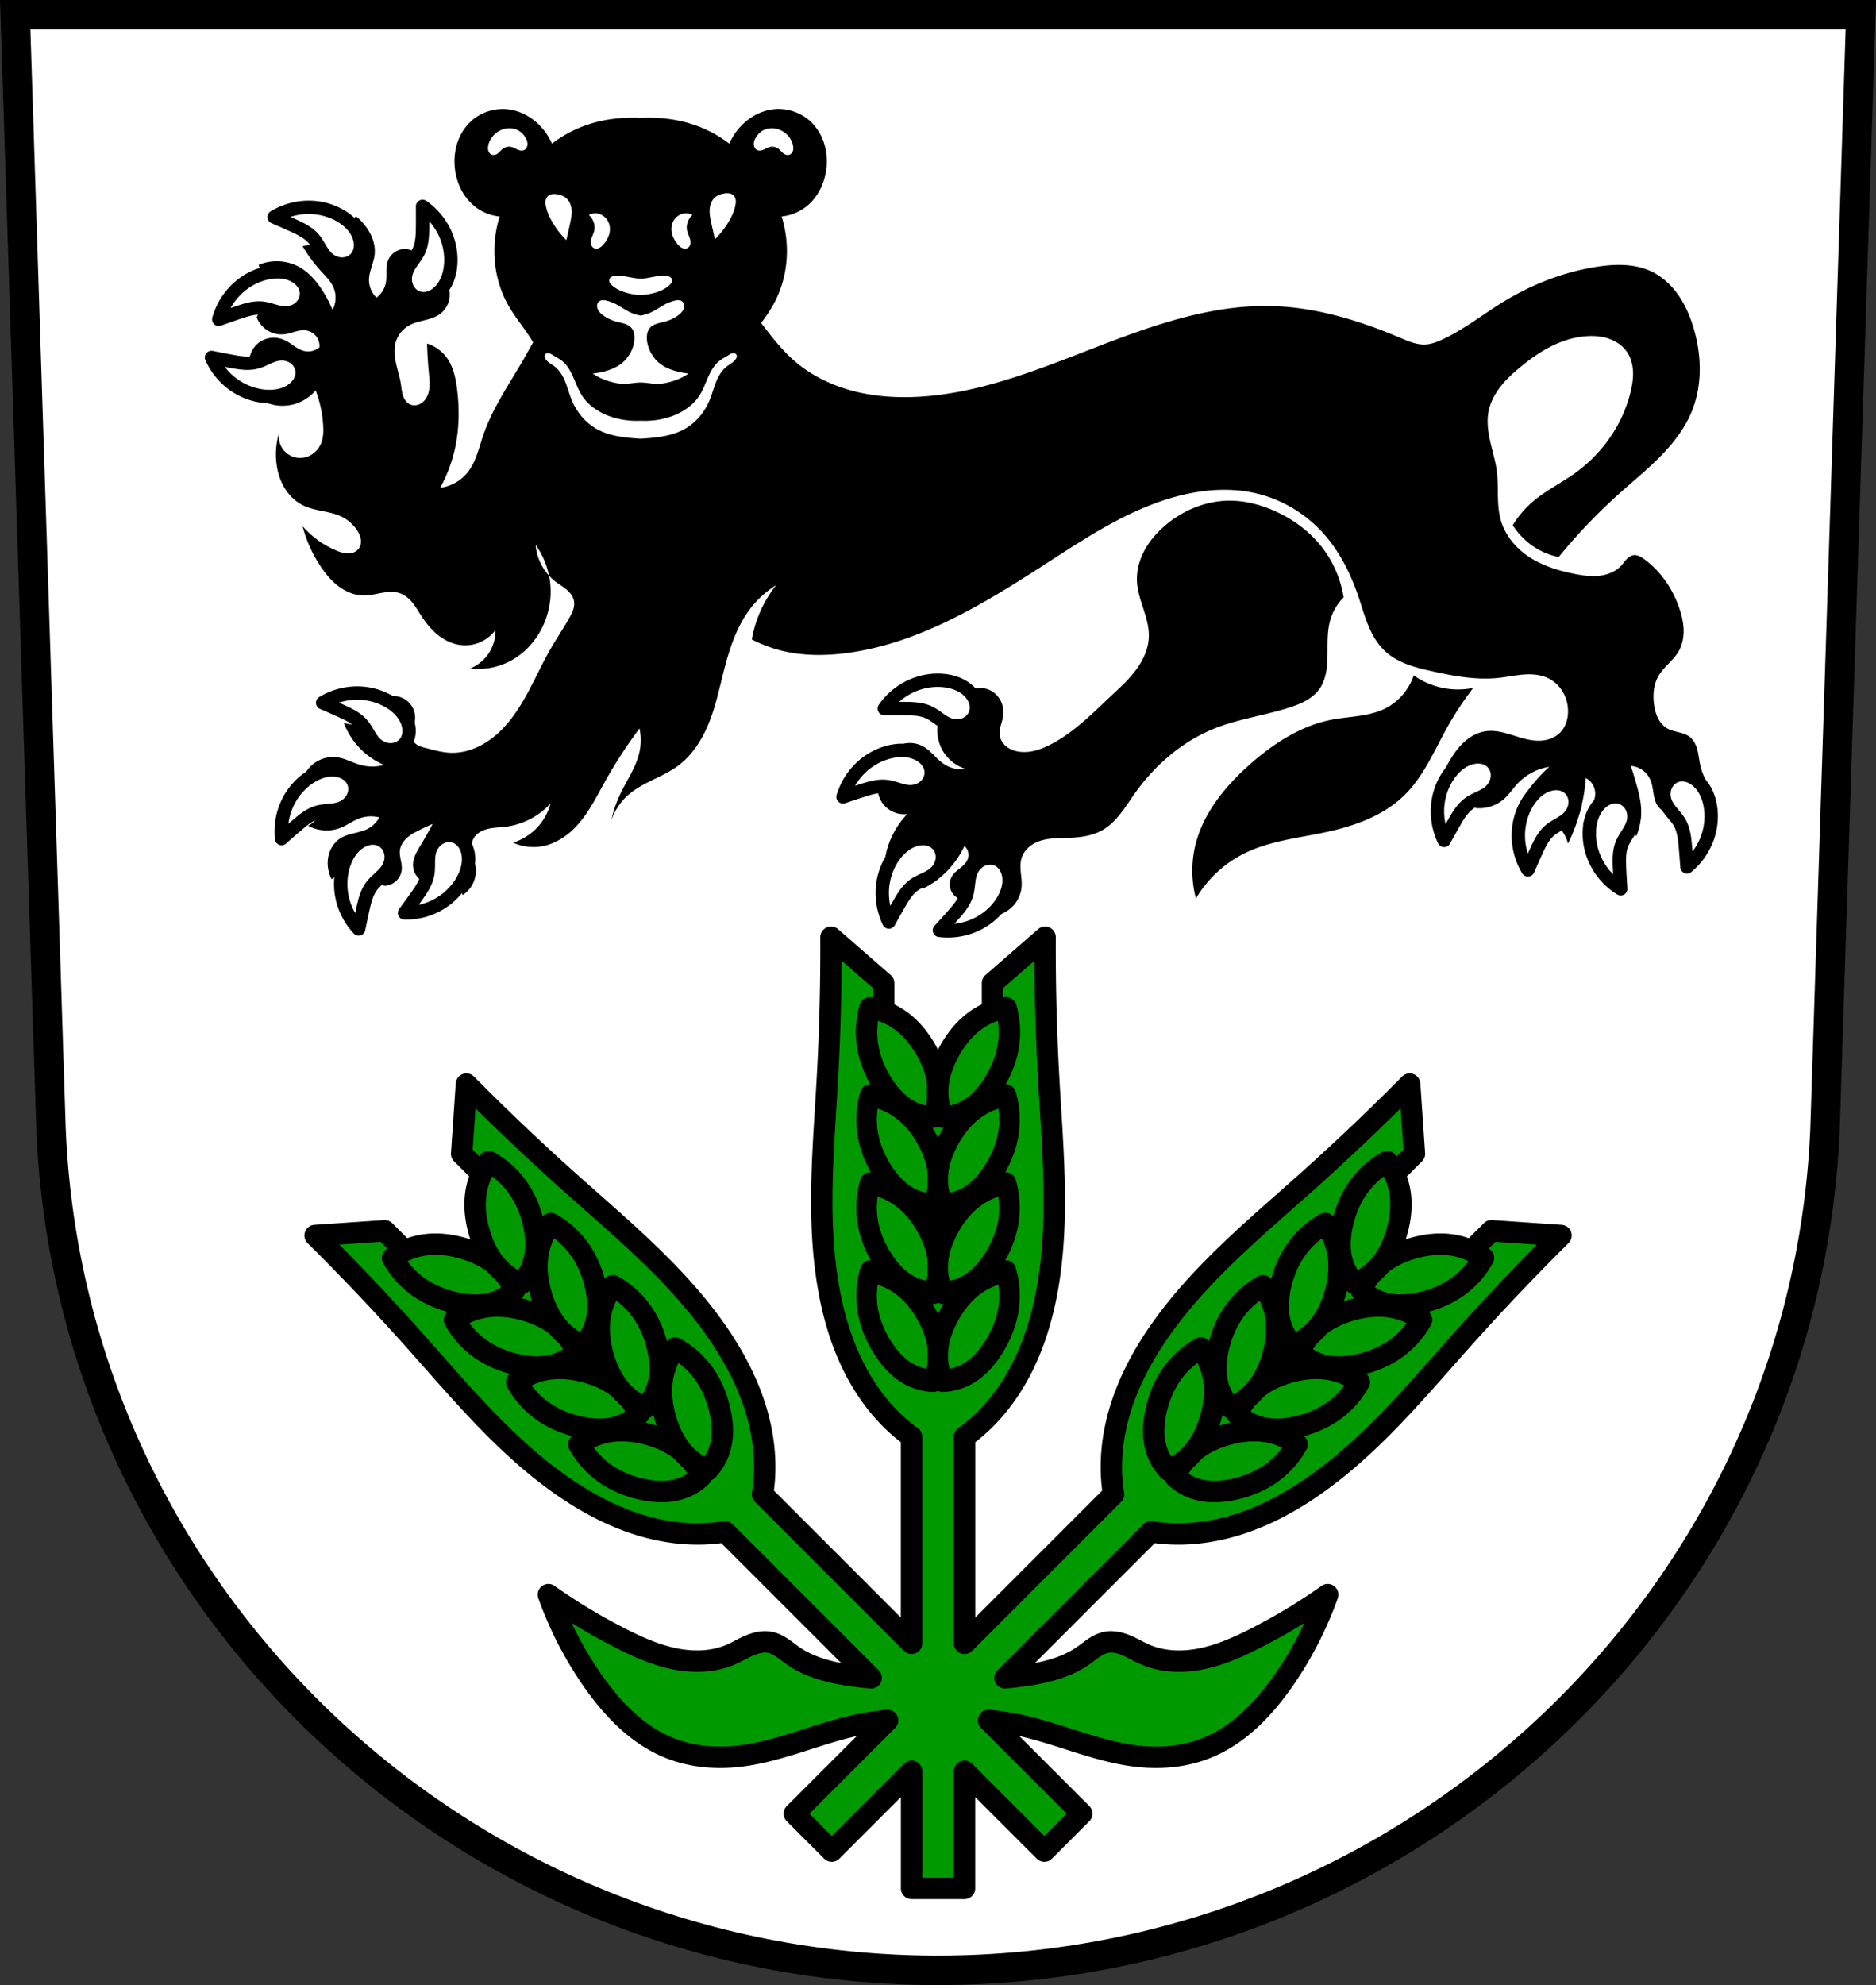 <svg xmlns="http://www.w3.org/2000/svg" width="701.33" height="741.77" viewBox="0 0 701.334 741.769" xmlns:xlink="http://www.w3.org/1999/xlink"><rect x="0" y="0" width="701.334" height="741.769" fill="#333333" stroke="none"/><defs><path id="a" d="M-502.47 536.33a30.166 30.166 0 0 0-.926 14.247c.892 5.04 3.072 9.806 5.969 14.03 2.633 3.837 5.924 7.305 9.982 9.585a23.21 23.21 0 0 0 10.78 2.954 23.21 23.21 0 0 0 1.956-11.01c-.319-4.643-2.043-9.102-4.38-13.13-2.572-4.427-5.939-8.442-10.111-11.409a30.177 30.177 0 0 0-13.269-5.272z" fill="#090" stroke-linejoin="round" stroke="#000" fill-rule="evenodd" stroke-width="8.345"/></defs><g stroke="#000"><path d="m5.683 5.5 13.398 416.62c7.415 175.25 153.92 314.05 331.59 314.14 177.51-.215 324.07-139.06 331.59-314.14L695.659 5.5h-344.98z" fill="#fff" fill-rule="evenodd" stroke-width="11"/><g fill="#090" stroke-width="8"><g stroke-linejoin="round" stroke-linecap="round"><path d="M338.27 409.88v23.258h20.783V409.88H338.27zm-153.19 59.721v23.258h20.783v-23.258H185.08zm311.05 4.609v23.258h20.783V474.21H496.13z"/><path d="M310.66 350.22a876.36 876.36 0 0 1-1.357 53.02c-1.453 25.973-4.049 52.22.424 77.848 1.881 10.774 5.03 21.392 10.11 31.08 4.721 9.01 11.142 17.202 19.19 23.422.569.44 1.16.852 1.744 1.271v77.21l-55.717-55.717c.117-.71.243-1.419.334-2.133 1.293-10.09.043-20.423-2.99-30.13-3.261-10.44-8.543-20.17-14.832-29.12-14.957-21.283-35.35-38.01-54.748-55.35a873.45 873.45 0 0 1-38.449-36.529l-1.779 26.03 61.36 61.36-14.385 14.385-14.387 14.387-61.36-61.36-26.02 1.779a876.793 876.793 0 0 1 36.529 38.449c17.338 19.393 34.06 39.789 55.35 54.746 8.949 6.289 18.683 11.571 29.12 14.832 9.71 3.03 20.04 4.283 30.13 2.99.714-.091 1.423-.217 2.133-.334l54.611 54.611c-1.033-.105-2.068-.192-3.1-.311-9.188-1.052-18.668-2.743-26.24-8.05-1.338-.937-2.603-1.979-3.963-2.885-1.36-.906-2.836-1.682-4.436-2.02-2.56-.533-5.23.111-7.641 1.123-2.411 1.012-4.655 2.387-7.05 3.426-6.543 2.832-14.01 3.01-20.998 1.604-6.989-1.411-13.579-4.334-19.941-7.551a214.932 214.932 0 0 1-27.29-16.445 135.829 135.829 0 0 0 16.1 31.49c7.517 10.914 17.07 21.02 29.393 25.895 7.616 3.01 15.987 3.879 24.14 3.148 15.861-1.42 30.599-8.642 46.19-11.896 3.624-.757 7.288-1.274 10.971-1.648l-34.854 34.854 13.996 13.998 29.84-29.84v43.787h19.795v-43.787l29.84 29.84 13.996-13.998-34.854-34.854c3.682.375 7.348.892 10.973 1.648 15.589 3.254 30.33 10.476 46.19 11.896 8.157.731 16.529-.136 24.14-3.148 12.323-4.875 21.876-14.98 29.393-25.895a136.219 136.219 0 0 0 16.1-31.49 215.354 215.354 0 0 1-27.29 16.445c-6.362 3.217-12.953 6.139-19.941 7.551-6.989 1.411-14.455 1.228-20.998-1.604-2.4-1.039-4.644-2.414-7.05-3.426-2.411-1.012-5.083-1.656-7.643-1.123-1.6.333-3.076 1.11-4.436 2.02-1.36.906-2.623 1.948-3.961 2.885-7.576 5.304-17.06 6.995-26.24 8.05-1.032.118-2.068.205-3.102.311l54.611-54.611c.71.117 1.419.242 2.133.334 10.09 1.293 20.421.043 30.13-2.99 10.44-3.261 20.17-8.543 29.12-14.832 21.283-14.957 38.01-35.35 55.35-54.746a873.404 873.404 0 0 1 36.527-38.449l-26.02-1.779-61.36 61.36-14.387-14.387-14.385-14.385 61.36-61.36-1.779-26.03a876.793 876.793 0 0 1-38.449 36.529c-19.393 17.338-39.791 34.06-54.748 55.35-6.289 8.949-11.571 18.683-14.832 29.12-3.03 9.71-4.283 20.04-2.99 30.13.091.714.217 1.423.334 2.133l-55.717 55.717v-77.21c.584-.42 1.175-.832 1.744-1.271 8.05-6.22 14.472-14.412 19.19-23.422 5.076-9.688 8.225-20.306 10.11-31.08 4.473-25.626 1.875-51.875.422-77.848a875.438 875.438 0 0 1-1.357-53.02l-19.66 17.14v86.78h-40.69v-86.78l-19.66-17.14z"/></g><g transform="matrix(.919 0 0 1 787.003 -61.19)"><use xlink:href="#a"/><path d="M-447.1 536.33a30.166 30.166 0 0 1 .926 14.247c-.892 5.04-3.072 9.806-5.969 14.03-2.633 3.837-5.924 7.305-9.982 9.585a23.21 23.21 0 0 1-10.78 2.954 23.21 23.21 0 0 1-1.956-11.01c.319-4.643 2.043-9.102 4.38-13.13 2.572-4.427 5.939-8.442 10.111-11.409a30.177 30.177 0 0 1 13.269-5.272z" fill-rule="evenodd" stroke-linejoin="round" stroke-width="8.345"/></g><g transform="matrix(.919 0 0 1 787.003 -94.089)"><use xlink:href="#a"/><path d="M-447.1 536.33a30.166 30.166 0 0 1 .926 14.247c-.892 5.04-3.072 9.806-5.969 14.03-2.633 3.837-5.924 7.305-9.982 9.585a23.21 23.21 0 0 1-10.78 2.954 23.21 23.21 0 0 1-1.956-11.01c.319-4.643 2.043-9.102 4.38-13.13 2.572-4.427 5.939-8.442 10.111-11.409a30.177 30.177 0 0 1 13.269-5.272z" fill="#090" fill-rule="evenodd" stroke="#000" stroke-linejoin="round" stroke-width="8.345" id="b"/></g><g transform="matrix(.919 0 0 1 787.003 -126.988)"><use xlink:href="#a"/><use xlink:href="#b"/></g><g fill-rule="evenodd" stroke-linejoin="round"><path d="M325.223 376.62a32.726 32.726 0 0 0-.851 14.247c.819 5.04 2.824 9.806 5.486 14.03 2.42 3.837 5.444 7.305 9.173 9.585 3.02 1.843 6.45 2.868 9.907 2.954a25.002 25.002 0 0 0 1.797-11.01c-.294-4.643-1.877-9.102-4.03-13.13-2.363-4.427-5.458-8.442-9.292-11.409-3.599-2.785-7.821-4.61-12.195-5.272z"/><path d="M376.103 376.62a32.726 32.726 0 0 1 .851 14.247c-.819 5.04-2.824 9.806-5.486 14.03-2.42 3.837-5.444 7.305-9.173 9.585-3.02 1.843-6.45 2.868-9.907 2.954a25.002 25.002 0 0 1-1.797-11.01c.294-4.643 1.877-9.102 4.03-13.13 2.363-4.427 5.458-8.442 9.292-11.409 3.599-2.785 7.821-4.61 12.195-5.272zM216.423 539.7a32.711 32.711 0 0 0 9.472 10.676c4.145 2.986 8.931 4.937 13.798 6.04 4.425 1 9.02 1.316 13.264.291 3.436-.829 6.589-2.532 9.09-4.917a24.953 24.953 0 0 0-6.512-9.05c-3.491-3.076-7.763-5.109-12.13-6.435-4.802-1.46-9.828-2.11-14.638-1.497-4.514.575-8.79 2.27-12.35 4.895z"/><path d="M252.403 503.72a32.711 32.711 0 0 1 10.676 9.472c2.986 4.145 4.937 8.931 6.04 13.798 1 4.425 1.316 9.02.291 13.264-.829 3.436-2.532 6.589-4.917 9.09a24.953 24.953 0 0 1-9.05-6.512c-3.076-3.491-5.109-7.763-6.435-12.13-1.46-4.802-2.11-9.828-1.497-14.638.575-4.514 2.27-8.79 4.895-12.35zM193.163 516.43a32.711 32.711 0 0 0 9.472 10.676c4.145 2.986 8.931 4.937 13.798 6.04 4.425 1 9.02 1.316 13.264.291 3.436-.829 6.589-2.532 9.09-4.917a24.953 24.953 0 0 0-6.512-9.05c-3.491-3.076-7.763-5.109-12.13-6.435-4.802-1.46-9.828-2.11-14.638-1.497-4.514.575-8.79 2.27-12.35 4.895z"/><path d="M229.133 480.46a32.711 32.711 0 0 1 10.676 9.472c2.986 4.145 4.937 8.931 6.04 13.798 1 4.425 1.316 9.02.291 13.264-.829 3.436-2.532 6.589-4.917 9.09a24.953 24.953 0 0 1-9.05-6.512c-3.076-3.491-5.109-7.763-6.435-12.13-1.46-4.802-2.11-9.828-1.497-14.638.575-4.514 2.27-8.79 4.895-12.35zM169.893 493.17a32.711 32.711 0 0 0 9.472 10.676c4.145 2.986 8.931 4.937 13.798 6.04 4.425 1 9.02 1.316 13.264.291 3.436-.829 6.589-2.532 9.09-4.917a24.953 24.953 0 0 0-6.512-9.05c-3.491-3.076-7.763-5.109-12.13-6.435-4.802-1.46-9.828-2.11-14.638-1.497-4.514.575-8.79 2.27-12.35 4.895z"/><path d="M205.873 457.19a32.711 32.711 0 0 1 10.676 9.472c2.986 4.145 4.937 8.931 6.04 13.798 1 4.425 1.316 9.02.291 13.264-.829 3.436-2.532 6.589-4.917 9.09a24.953 24.953 0 0 1-9.05-6.512c-3.076-3.491-5.109-7.763-6.435-12.13-1.46-4.802-2.11-9.828-1.497-14.638.575-4.514 2.27-8.79 4.895-12.35zM146.753 470.03a32.711 32.711 0 0 0 9.472 10.676c4.145 2.986 8.931 4.937 13.798 6.04 4.425 1 9.02 1.316 13.264.291 3.436-.829 6.589-2.532 9.09-4.917a24.953 24.953 0 0 0-6.512-9.05c-3.491-3.076-7.763-5.109-12.13-6.435-4.802-1.46-9.828-2.11-14.638-1.497-4.514.575-8.79 2.27-12.35 4.895z"/><path d="M182.733 434.05a32.711 32.711 0 0 1 10.676 9.472c2.986 4.145 4.937 8.931 6.04 13.798 1 4.425 1.316 9.02.291 13.264-.829 3.436-2.532 6.589-4.917 9.09a24.953 24.953 0 0 1-9.05-6.512c-3.076-3.491-5.109-7.763-6.435-12.13-1.46-4.802-2.11-9.828-1.497-14.638.575-4.514 2.27-8.79 4.895-12.35zM484.913 539.7a32.711 32.711 0 0 1-9.472 10.676c-4.145 2.986-8.931 4.937-13.798 6.04-4.425 1-9.02 1.316-13.264.291-3.436-.829-6.589-2.532-9.09-4.917a24.953 24.953 0 0 1 6.512-9.05c3.491-3.076 7.763-5.109 12.13-6.435 4.802-1.46 9.828-2.11 14.638-1.497 4.514.575 8.79 2.27 12.35 4.895z"/><path d="M448.933 503.72a32.711 32.711 0 0 0-10.676 9.472c-2.986 4.145-4.937 8.931-6.04 13.798-1 4.425-1.316 9.02-.291 13.264.829 3.436 2.532 6.589 4.917 9.09a24.953 24.953 0 0 0 9.05-6.512c3.076-3.491 5.109-7.763 6.435-12.13 1.46-4.802 2.11-9.828 1.497-14.638-.575-4.514-2.27-8.79-4.895-12.35zM508.173 516.43a32.711 32.711 0 0 1-9.472 10.676c-4.145 2.986-8.931 4.937-13.798 6.04-4.425 1-9.02 1.316-13.264.291-3.436-.829-6.589-2.532-9.09-4.917a24.953 24.953 0 0 1 6.512-9.05c3.491-3.076 7.763-5.109 12.13-6.435 4.802-1.46 9.828-2.11 14.638-1.497 4.514.575 8.79 2.27 12.35 4.895z"/><path d="M472.193 480.46a32.711 32.711 0 0 0-10.676 9.472c-2.986 4.145-4.937 8.931-6.04 13.798-1 4.425-1.316 9.02-.291 13.264.829 3.436 2.532 6.589 4.917 9.09a24.953 24.953 0 0 0 9.05-6.512c3.076-3.491 5.109-7.763 6.435-12.13 1.46-4.802 2.11-9.828 1.497-14.638-.575-4.514-2.27-8.79-4.895-12.35zM531.433 493.17a32.711 32.711 0 0 1-9.472 10.676c-4.145 2.986-8.931 4.937-13.798 6.04-4.425 1-9.02 1.316-13.264.291-3.436-.829-6.589-2.532-9.09-4.917a24.953 24.953 0 0 1 6.512-9.05c3.491-3.076 7.763-5.109 12.13-6.435 4.802-1.46 9.828-2.11 14.638-1.497 4.514.575 8.79 2.27 12.35 4.895z"/><path d="M495.463 457.19a32.711 32.711 0 0 0-10.676 9.472c-2.986 4.145-4.937 8.931-6.04 13.798-1 4.425-1.316 9.02-.291 13.264.829 3.436 2.532 6.589 4.917 9.09a24.953 24.953 0 0 0 9.05-6.512c3.076-3.491 5.109-7.763 6.435-12.13 1.46-4.802 2.11-9.828 1.497-14.638-.575-4.514-2.27-8.79-4.895-12.35zM554.573 470.03a32.711 32.711 0 0 1-9.472 10.676c-4.145 2.986-8.931 4.937-13.798 6.04-4.425 1-9.02 1.316-13.264.291-3.436-.829-6.589-2.532-9.09-4.917a24.953 24.953 0 0 1 6.512-9.05c3.491-3.076 7.763-5.109 12.13-6.435 4.802-1.46 9.828-2.11 14.638-1.497 4.514.575 8.79 2.27 12.35 4.895z"/><path d="M518.603 434.05a32.711 32.711 0 0 0-10.676 9.472c-2.986 4.145-4.937 8.931-6.04 13.798-1 4.425-1.316 9.02-.291 13.264.829 3.436 2.532 6.589 4.917 9.09a24.953 24.953 0 0 0 9.05-6.512c3.076-3.491 5.109-7.763 6.435-12.13 1.46-4.802 2.11-9.828 1.497-14.638-.575-4.514-2.27-8.79-4.895-12.35z"/></g></g></g><g fill-rule="evenodd"><path d="M187.97 40.727c-4.202-.006-8.403 1.529-11.566 4.299-2.371 2.077-4.15 4.799-5.221 7.764-1.071 2.965-1.442 6.165-1.211 9.309.435 5.918 3.165 11.784 7.916 15.34a17.93 17.93 0 0 0 8.908 3.465 43.54 43.54 0 0 0-1.98 13.361c.063 6.894 1.809 13.789 5.197 19.793 2.688 4.763 6.354 8.909 9.154 13.607.049.081.091.166.139.248-1.198 2.15-2.39 4.3-3.613 6.414-5.368 9.276-11.594 18.2-15.05 28.344-1.644 4.83-2.719 10.05-5.947 13.996-2.505 3.065-6.22 5.114-10.148 5.598a53.932 53.932 0 0 0 4.926-12.141c2.182-8.093 2.445-16.635 1.373-24.949-.524-4.068-1.426-8.238-3.85-11.547a14.537 14.537 0 0 0-7.348-5.248c.111 3.739.346 7.474.701 11.197.168 1.763.362 3.536.189 5.299-.173 1.762-.747 3.539-1.939 4.848-.651.715-1.482 1.276-2.41 1.547-.928.271-1.954.242-2.84-.146-.676-.297-1.255-.792-1.703-1.379-.448-.587-.77-1.265-1-1.967-.461-1.403-.562-2.895-.795-4.354-.431-2.701-1.311-5.31-1.865-7.988-.555-2.679-.771-5.519.115-8.107.878-2.565 2.832-4.718 5.248-5.947 1.717-.873 3.625-1.291 5.494-1.758 1.869-.467 3.76-1.01 5.354-2.092a9.115 9.115 0 0 0 3.619-5.02 9.114 9.114 0 0 0-.469-6.174 15.643 15.643 0 0 1-7.699-4.199 15.637 15.637 0 0 1-4.199-7.697c-1.693-1.29-4.01-1.711-6.05-1.1-2.038.611-3.742 2.24-4.445 4.248-.447 1.276-.502 2.652-.502 4 0 1.352.052 2.716-.197 4.045a9.159 9.159 0 0 1-3.5 5.598 9.262 9.262 0 0 1-2.799-6.648c.012-1.618.45-3.2.926-4.746.476-1.546.995-3.093 1.174-4.701.383-3.448-.851-6.928-2.801-9.797a20.952 20.952 0 0 0-4.197-4.549 32.845 32.845 0 0 1-7.699 6.648 32.845 32.845 0 0 1-12.246 4.549c2 3.377 4.351 6.548 6.998 9.447 1.692 1.853 3.543 3.649 4.549 5.947 1.163 2.657 1.03 5.847-.35 8.398a45.764 45.764 0 0 0-3.85-7.348c-2.261-3.501-5.087-6.757-8.748-8.748-4.564-2.482-10.27-2.747-15.04-.699a24.118 24.118 0 0 1 1.748 9.447 24.134 24.134 0 0 1-2.449 10.146 9.962 9.962 0 0 0 4.154 4.975 9.955 9.955 0 0 0 6.344 1.324c1.36-.176 2.663-.631 3.986-.99 1.323-.359 2.707-.624 4.061-.408a5.909 5.909 0 0 1 3.693 2.182 5.906 5.906 0 0 1 1.207 4.115 6.56 6.56 0 0 1-5.6 1.4c-1.179-.262-2.26-.849-3.273-1.506-1.013-.657-1.978-1.392-3.03-1.994-1.19-.684-2.49-1.194-3.848-1.398-2.659-.401-5.481.445-7.48 2.244-1.999 1.799-3.137 4.516-3.02 7.203 2.834 1.133 5.165 3.465 6.299 6.299a11.431 11.431 0 0 1 0 8.396 16.388 16.388 0 0 0 10.146.701 16.39 16.39 0 0 0 8.398-5.25 44.74 44.74 0 0 1 2.799 12.947c.144 2.242.108 4.552-.699 6.648a9.09 9.09 0 0 1-2.723 3.779 8.354 8.354 0 0 1-4.275 1.818c-2.48.286-5.073-.672-6.77-2.504-1.696-1.832-2.454-4.492-1.979-6.943a28.321 28.321 0 0 0-1.049 11.197c.354 3.294 1.304 6.549 3 9.395 1.696 2.846 4.159 5.269 7.146 6.701 2.253 1.08 4.733 1.578 7.182 2.074 2.449.497 4.926 1.013 7.164 2.125a14.71 14.71 0 0 1 5.6 4.898c.702 1.037 1.277 2.187 1.473 3.424.196 1.237-.021 2.573-.773 3.574a4.33 4.33 0 0 1-1.789 1.363c-.699.294-1.462.422-2.221.422-1.517 0-2.99-.498-4.389-1.084a34.403 34.403 0 0 1-12.596-9.1 49.647 49.647 0 0 0 6.998 15.395c1.848 2.711 3.992 5.263 6.637 7.205 2.645 1.942 5.828 3.25 9.109 3.293 2.362.031 4.678-.581 7.01-.982 2.328-.401 4.791-.579 6.99.283 1.8.706 3.281 2.06 4.482 3.574 1.202 1.515 2.159 3.202 3.215 4.822 1.717 2.635 3.72 5.117 6.178 7.08 2.457 1.963 5.396 3.394 8.52 3.768a14.093 14.093 0 0 0 7.229-1.053 14.09 14.09 0 0 0 5.717-4.545 15.003 15.003 0 0 1-1.049 5.947c-1.501 3.784-4.615 6.897-8.398 8.398a25.83 25.83 0 0 0 14.348-2.449c5.976-2.937 10.677-8.223 13.295-14.346a30.57 30.57 0 0 0 2.451-10.848 29.607 29.607 0 0 0-.596-7.06c-2.869-3.137-4.688-7.239-5-11.482 2.458 3.415 4.159 7.361 5 11.482.719.785 1.5 1.513 2.344 2.164 1.376 1.062 2.897 1.933 4.221 3.059.662.563 1.274 1.192 1.766 1.908.492.717.86 1.525 1.012 2.381.194 1.095.028 2.231-.322 3.287-.351 1.056-.879 2.043-1.426 3.01-2.212 3.92-4.749 7.648-6.998 11.547-3.333 5.777-6.02 11.905-9.275 17.727-3.254 5.822-7.156 11.418-12.42 15.514-4.488 3.492-10.06 5.825-15.746 5.6-3.092-.123-6.099-.985-9.1-1.75-.94-.24-1.889-.474-2.764-.895-.874-.42-1.679-1.048-2.135-1.904-.296-.556-.434-1.189-.455-1.818-.021-.63.071-1.259.211-1.873.28-1.228.755-2.412.943-3.658a8.165 8.165 0 0 0-.742-4.793 8.162 8.162 0 0 0-3.348-3.51 8.16 8.16 0 0 0-4.752-.967 8.162 8.162 0 0 0-4.455 1.922 10.146 10.146 0 0 1-2.449 5.25 10.138 10.138 0 0 1-4.998 3.047 10.138 10.138 0 0 1-5.848-.248 27.931 27.931 0 0 0 6.297 9.797 27.894 27.894 0 0 0 8.748 5.949c-2.846.78-5.902.78-8.748 0-2.85-.781-5.48-2.324-8.396-2.801a11.978 11.978 0 0 0-7.77 1.393 11.973 11.973 0 0 0-5.178 5.957 9.958 9.958 0 0 1 4.953 3.43 9.971 9.971 0 0 1 2.045 5.668 9.958 9.958 0 0 1-1.316 5.303 9.952 9.952 0 0 1-3.932 3.795c3.709 2.025 8.331 2.289 12.246.699 2.419-.982 4.542-2.614 6.998-3.5a12.599 12.599 0 0 1 7.348-.35 10.283 10.283 0 0 1-4.197 4.199c-1.584.846-3.356 1.257-5.1 1.684-1.744.426-3.512.889-5.05 1.816-1.742 1.051-3.113 2.678-3.943 4.535-.831 1.857-1.131 3.934-.955 5.961a13.388 13.388 0 0 0 1.4 4.898c3.119-2.172 7.096-3.07 10.846-2.449a14.907 14.907 0 0 1 8.748 4.898 6.719 6.719 0 0 0 4.584-1.818 6.71 6.71 0 0 0 2.064-4.479c.061-1.175-.19-2.342-.418-3.496-.228-1.154-.434-2.335-.281-3.502.228-1.748 1.255-3.318 2.557-4.508 1.301-1.19 2.868-2.046 4.441-2.842a90.56 90.56 0 0 1 5.248-2.449 163.676 163.676 0 0 1-4.549 8.05c-.657 1.088-1.328 2.173-1.854 3.33s-.905 2.397-.945 3.668a7.191 7.191 0 0 0 1.285 4.314 7.19 7.19 0 0 0 3.613 2.684c1.928-1.564 4.561-2.223 6.998-1.75a8.586 8.586 0 0 1 4.242 2.182 8.61 8.61 0 0 1 2.406 4.117 10.867 10.867 0 0 0 3.883-4.383 10.839 10.839 0 0 0 1.016-5.764c-.18-1.779-.797-3.481-1.193-5.225-.198-.872-.343-1.76-.346-2.654-.003-.894.138-1.797.49-2.619.456-1.065 1.254-1.964 2.201-2.631.947-.667 2.038-1.111 3.158-1.404 2.241-.586 4.588-.578 6.887-.863 6.4-.793 12.479-3.959 16.797-8.748a21.094 21.094 0 0 1-3.85 7.697 21.192 21.192 0 0 1-10.148 6.998 18.398 18.398 0 0 0 10.498 1.4c4.497-.732 8.605-3.149 11.896-6.299 5.187-4.964 8.399-11.576 11.896-17.846a177.777 177.777 0 0 1 12.947-19.943 20.903 20.903 0 0 1 0 8.748c-1.242 5.785-4.852 10.731-7.348 16.1a44.007 44.007 0 0 0-3.15 9.447 22.081 22.081 0 0 1 6.299-9.447c5.391-4.742 12.766-6.588 18.545-10.848 5.598-4.126 9.386-10.312 11.898-16.797 2.496-6.443 3.852-13.257 5.598-19.943 2.113-8.094 4.908-16.222 10.146-22.744a36.026 36.026 0 0 1 9.1-8.05 45.112 45.112 0 0 0-9.097 20.295 50.676 50.676 0 0 0 11.197 4.199c8.324 2.041 17.06 1.935 25.545.699 27.39-3.99 51.645-19.247 74.879-34.29 15.807-10.235 32.01-20.727 50.39-24.844 8.725-1.955 17.891-2.399 26.594-.35 9.508 2.239 18.268 7.474 24.844 14.697 6.16 6.767 10.358 15.13 13.297 23.793 1.22 3.597 2.236 7.268 3.684 10.779s3.361 6.898 6.113 9.516c2.377 2.262 5.31 3.879 8.373 5.057 3.063 1.177 6.269 1.932 9.473 2.641 8.162 1.806 16.532 3.337 24.844 2.449 3.059-.327 6.079-.979 9.146-1.223 3.067-.244 6.25-.056 9.05 1.223 2.313 1.056 4.278 2.839 5.611 5 1.334 2.165 2.039 4.702 2.086 7.244.028 1.538-.182 3.087-.697 4.537-.515 1.45-1.339 2.797-2.451 3.859-1.182 1.129-2.668 1.917-4.24 2.363-1.572.446-3.228.56-4.857.438-3.158-.237-6.176-1.335-9.205-2.26-3.03-.925-6.205-1.691-9.34-1.24-2.804.403-5.412 1.776-7.568 3.613-2.156 1.837-3.889 4.126-5.379 6.535a45.739 45.739 0 0 0-4.199 8.746 9.476 9.476 0 0 1 5.52-.75 9.486 9.486 0 0 1 4.979 2.5c2.124 2.044 3.196 5.128 2.799 8.05 3.891.429 7.941-.878 10.848-3.5 1.843-1.662 3.206-3.782 4.898-5.598a20.743 20.743 0 0 1 11.896-6.299 59.52 59.52 0 0 0-6.299 6.648c-1.921 2.37-3.669 4.905-4.898 7.697a24.211 24.211 0 0 0-1.75 5.949c3.03-1.752 6.756-2.266 10.148-1.4a13.645 13.645 0 0 1 6.242 3.555 13.657 13.657 0 0 1 3.555 6.244 66.649 66.649 0 0 0 6.648-24.494 6.638 6.638 0 0 1 2.686 2.629 6.64 6.64 0 0 1 .814 3.67c-.095 1.34-.598 2.619-1.211 3.814-.613 1.195-1.342 2.33-1.939 3.533a18.245 18.245 0 0 0-1.398 3.85 16.243 16.243 0 0 1 10.01-1.59 16.275 16.275 0 0 1 9.936 5.787 23.892 23.892 0 0 0 1.75-10.846c-.182-2.491-.754-4.937-1.398-7.35a123.317 123.317 0 0 0-2.451-8.05 8.776 8.776 0 0 1 4.406 1.6 8.776 8.776 0 0 1 2.943 3.648c.676 1.571.876 3.297 1.154 4.984.279 1.687.664 3.411 1.645 4.813a6.521 6.521 0 0 0 2.449 2.1 16.328 16.328 0 0 1 5.598-5.947c3.597-2.264 8.103-3.036 12.248-2.1a24.013 24.013 0 0 1-4.549-9.797c-.381-1.814-.55-3.673-1.039-5.461-.489-1.788-1.345-3.552-2.811-4.688-1.189-.921-2.675-1.355-4.135-1.719-1.459-.363-2.957-.684-4.264-1.43-1.495-.853-2.652-2.226-3.434-3.76-.782-1.534-1.209-3.227-1.461-4.93-.55-3.716-.251-7.687 1.637-10.936 1.971-3.392 5.467-5.687 7.457-9.07 1.405-2.387 1.976-5.204 1.928-7.973-.048-2.769-.69-5.5-1.578-8.123-2.479-7.323-7.01-14.05-13.295-18.545-.569-.407-1.156-.798-1.801-1.07s-1.355-.423-2.049-.33a3.669 3.669 0 0 0-1.422.531 5.933 5.933 0 0 0-1.17.975c-.703.737-1.271 1.591-1.957 2.344-2.09 2.293-5.169 3.508-8.252 3.854-3.083.346-6.2-.104-9.244-.705-6.734-1.33-13.475-3.485-18.895-7.697-4.106-3.192-7.363-7.583-8.748-12.596-1.593-5.764-.667-11.91-1.398-17.846-.464-3.766-1.593-7.414-2.436-11.11-.843-3.7-1.402-7.55-.715-11.281.62-3.363 2.235-6.487 4.313-9.203 2.077-2.716 4.609-5.05 7.234-7.242 3.714-3.099 7.665-5.952 11.996-8.107 4.331-2.155 9.06-3.602 13.898-3.791 2.701-.106 5.445.189 7.977 1.137s4.846 2.579 6.369 4.813c1.428 2.094 2.112 4.635 2.244 7.166.132 2.531-.264 5.065-.846 7.531-2.876 12.191-10.482 23.12-20.645 30.441-5.386 3.881-11.468 6.804-16.445 11.197a35.978 35.978 0 0 0-6.998 8.396 26.58 26.58 0 0 0 7.348 7.699 26.647 26.647 0 0 0 9.799 4.199 211.154 211.154 0 0 1 22.744-23.795c5.098-4.561 10.422-8.88 15.221-13.754 4.799-4.874 9.1-10.37 11.721-16.688 4.104-9.892 3.792-21.238.701-31.492-1.3-4.314-3.091-8.514-5.676-12.205-2.585-3.691-5.997-6.862-10.07-8.789-6.231-2.948-13.481-2.795-20.295-1.75-12.524 1.92-24.553 6.653-35.34 13.297-7.588 4.673-14.63 10.307-22.742 13.996-1.892.86-3.875 1.62-5.949 1.75-3.279.205-6.423-1.166-9.447-2.449-15.246-6.469-31.383-11.434-47.938-11.896-23.06-.644-45.38 7.415-66.891 15.748-21.509 8.333-43.38 17.17-66.43 18.19-8.03.356-16.13-.258-23.889-2.354-7.755-2.095-15.16-5.704-21.248-10.941-4.826-4.15-8.73-9.218-12.6-14.314 1.561-2.163 3.104-4.336 4.414-6.656 3.389-6 5.133-12.899 5.195-19.793.041-4.52-.629-9.05-1.979-13.361a17.915 17.915 0 0 0 8.906-3.465c4.751-3.555 7.483-9.422 7.918-15.34.231-3.144-.142-6.344-1.213-9.309-1.071-2.965-2.849-5.687-5.221-7.764-3.615-3.166-8.586-4.717-13.363-4.201-4.487.485-8.702 2.731-11.879 5.938a22.803 22.803 0 0 0-4.695 6.924 45.975 45.975 0 0 0-12.865-6.928c-4.692-1.628-9.638-2.487-14.6-2.723a59.968 59.968 0 0 0-5.689 0 60.01 60.01 0 0 0-5.691 0c-4.961.236-9.905 1.094-14.598 2.723a45.96 45.96 0 0 0-12.865 6.928 22.822 22.822 0 0 0-4.697-6.924c-3.177-3.206-7.39-5.453-11.877-5.938a16.9 16.9 0 0 0-1.799-.098m272.01 146.36c-9.185-.075-18.222 3.731-25.06 9.859-2.928 2.622-5.5 5.684-7.297 9.18-1.797 3.496-2.797 7.442-2.564 11.365.208 3.497 1.37 6.856 2.447 10.189 1.077 3.334 2.09 6.764 1.984 10.266-.136 4.534-2.158 8.846-4.873 12.48-2.715 3.635-6.111 6.691-9.42 9.795-7.089 6.65-14.03 13.734-22.711 18.11-1.889.953-3.857 1.774-5.918 2.252-2.061.478-4.223.606-6.295.18-1.574-.323-3.101-.977-4.313-2.033-1.211-1.056-2.086-2.534-2.262-4.131-.123-1.114.091-2.237.381-3.32.29-1.083.656-2.15.852-3.254.311-1.76.17-3.606-.463-5.277-.633-1.672-1.761-3.16-3.234-4.172a8.404 8.404 0 0 0-4.725-1.467 8.415 8.415 0 0 0-4.727 1.467 13.525 13.525 0 0 1-2.465 6.164c-2.043 2.803-5.209 4.761-8.629 5.34a15.18 15.18 0 0 0 1.645 10.273 15.196 15.196 0 0 0 8.629 6.984 11.502 11.502 0 0 1-7.807-1.645c-1.474-.936-2.711-2.193-3.949-3.424-1.238-1.231-2.511-2.46-4.03-3.316a10.31 10.31 0 0 0-7.221-1.066 19.54 19.54 0 0 1-2.055 9.04 19.59 19.59 0 0 1-7.807 8.217 9.971 9.971 0 0 0 1.758 4.891 9.992 9.992 0 0 0 3.994 3.326 9.967 9.967 0 0 0 5.342.822 31.27 31.27 0 0 0-4.52 6.01 31.435 31.435 0 0 0-3.697 10.02 14.935 14.935 0 0 1 8.217 2.875c2.943 2.166 5.04 5.456 5.752 9.04 3-1.497 5.784-3.442 8.219-5.752a34.02 34.02 0 0 0 7.395-10.271 4.523 4.523 0 0 1 1.383 2.273 4.518 4.518 0 0 1-.15 2.656c-.497 1.329-1.587 2.341-2.689 3.234-1.103.893-2.278 1.747-3.063 2.93a5.984 5.984 0 0 0-.758 4.883 5.987 5.987 0 0 0 3.223 3.746c2.517-1.629 5.757-2.093 8.629-1.234 3.287.983 6 3.699 6.984 6.986a11.97 11.97 0 0 0 5.42-3.984 11.964 11.964 0 0 0 2.387-6.287c.136-1.785-.131-3.575-.299-5.357-.168-1.783-.231-3.616.299-5.326.489-1.578 1.473-2.983 2.717-4.07 1.244-1.087 2.74-1.866 4.313-2.373 2.989-.963 6.189-.953 9.328-1.041 4.673-.131 9.507-.544 13.604-2.797 2.73-1.501 4.985-3.748 6.926-6.186 1.941-2.438 3.599-5.086 5.4-7.629 7.56-10.67 17.868-19.582 30.03-24.389 9.01-3.56 18.757-4.806 27.965-7.807 2.091-.681 4.162-1.457 6.074-2.543s3.668-2.498 4.949-4.285c2.218-3.094 2.846-7.05 3-10.85.206-5.092-.307-10.309 1.154-15.191a19.497 19.497 0 0 1 4.93-8.219 41.051 41.051 0 0 0-8.217-18.9c-4.89-6.233-11.571-10.963-18.9-13.971-4.826-1.98-9.987-3.242-15.203-3.285m68.51 65.28c-1.789 5.483-5.917 10.161-11.135 12.619-6.04 2.844-12.995 2.69-19.547 3.959-11.478 2.222-21.666 8.842-30.432 16.578-9.323 8.228-17.64 18.339-20.537 30.432a40.583 40.583 0 0 0 .248 19.795c4.231-7.192 10.587-13.12 18.06-16.826 9.724-4.828 20.823-5.823 31.424-8.164 10.516-2.322 21.07-6.252 28.701-13.855 7.06-7.04 10.964-16.538 15.834-25.24a118.844 118.844 0 0 1 9.65-14.598 28.802 28.802 0 0 1-11.381 0 28.815 28.815 0 0 1-10.887-4.701"/><path d="M157.97 77.13c.024 2.549.024 5.1 0 7.648-.029 3.093-.115 6.294-1.439 9.09-1.232 2.6-3.456 4.666-4.473 7.357-.759 2.01-.769 4.325.115 6.285a7.188 7.188 0 0 0 1.924 2.555 6.623 6.623 0 0 0 2.867 1.404c1.195.252 2.454.153 3.617-.219 1.164-.372 2.234-1.01 3.164-1.801 2.712-2.312 4.138-5.849 4.615-9.381a22.25 22.25 0 0 0 .189-3.639 24.089 24.089 0 0 0-2.787-10.5 25.017 25.017 0 0 0-7.793-8.801zm-42.908.342a25.02 25.02 0 0 0-12.57 3.629c2.341 1.01 4.674 2.04 6.996 3.092 2.818 1.277 5.711 2.649 7.732 4.99 1.88 2.178 2.871 5.05 4.922 7.06 1.533 1.508 3.647 2.452 5.797 2.436a7.172 7.172 0 0 0 3.113-.727 6.62 6.62 0 0 0 2.443-2.055c.714-.991 1.131-2.184 1.262-3.398.13-1.215-.02-2.45-.369-3.621-1.018-3.415-3.675-6.15-6.713-8.01a22.423 22.423 0 0 0-3.252-1.643 24.026 24.026 0 0 0-9.361-1.754zm-11.05 24.07a18.604 18.604 0 0 0-4.01.393 22.303 22.303 0 0 0-3.496 1.023c-3.406 1.305-6.504 3.424-8.986 6.104a25.013 25.013 0 0 0-5.73 10.266 397.829 397.829 0 0 1 7.219-2.531c2.929-.996 5.978-1.972 9.05-1.646 2.861.303 5.546 1.718 8.422 1.787 2.149.052 4.337-.703 5.895-2.186a7.182 7.182 0 0 0 1.775-2.66 6.642 6.642 0 0 0 .375-3.17c-.157-1.211-.667-2.367-1.402-3.342-.736-.975-1.691-1.775-2.746-2.391-1.924-1.122-4.132-1.612-6.371-1.646zm1.438 30.672a8.724 8.724 0 0 0-1.607.125c-2.836.488-5.286 2.28-8.07 2.996-2.996.77-6.155.248-9.197-.311-2.507-.46-5.01-.944-7.51-1.451a25.03 25.03 0 0 0 7.164 9.322 24.08 24.08 0 0 0 9.781 4.727 22.37 22.37 0 0 0 3.607.504c3.558.201 7.3-.529 10.08-2.754.954-.762 1.784-1.692 2.369-2.764.586-1.072.921-2.288.9-3.51a6.634 6.634 0 0 0-.834-3.082 7.194 7.194 0 0 0-2.143-2.375c-1.317-.93-2.927-1.403-4.543-1.428zm244.44 121.98a24.073 24.073 0 0 0-10.5 2.785 25.024 25.024 0 0 0-8.803 7.793c2.549-.024 5.1-.024 7.648 0 3.093.029 6.294.117 9.09 1.441 2.6 1.232 4.666 3.456 7.357 4.473 2.01.76 4.325.771 6.285-.113a7.2 7.2 0 0 0 2.555-1.924 6.623 6.623 0 0 0 1.404-2.867c.252-1.195.153-2.454-.219-3.617-.371-1.164-1.01-2.234-1.801-3.164-2.312-2.712-5.847-4.139-9.379-4.617a22.25 22.25 0 0 0-3.639-.189zm-216.7 4.779a25.02 25.02 0 0 0-12.57 3.629c2.341 1.01 4.674 2.04 6.996 3.092 2.818 1.277 5.711 2.649 7.732 4.99 1.88 2.178 2.873 5.05 4.924 7.06 1.533 1.508 3.645 2.452 5.795 2.436a7.172 7.172 0 0 0 3.113-.727 6.62 6.62 0 0 0 2.443-2.055c.714-.991 1.131-2.184 1.262-3.398.13-1.215-.02-2.45-.369-3.621-1.018-3.415-3.675-6.15-6.713-8.01a22.323 22.323 0 0 0-3.252-1.643 24.026 24.026 0 0 0-9.361-1.754zm203.51 21.422c-1.01.025-2.02.137-3 .32-4.788.889-9.242 3.38-12.619 6.889a25.025 25.025 0 0 0-5.922 10.152c2.413-.82 4.835-1.616 7.264-2.391 2.947-.94 6.01-1.857 9.08-1.473 2.855.357 5.514 1.823 8.389 1.947 2.148.093 4.348-.622 5.934-2.074a7.179 7.179 0 0 0 1.824-2.627 6.635 6.635 0 0 0 .438-3.162c-.134-1.214-.623-2.378-1.34-3.367-.717-.989-1.656-1.808-2.699-2.443-1.902-1.158-4.102-1.69-6.34-1.768a16.996 16.996 0 0 0-1.01-.004zm215.76 2.438c-.611.007-1.221.075-1.82.193-3.496.692-6.469 3.08-8.611 5.928-.732.973-1.38 2-1.943 3.082-1.69 3.233-2.611 6.872-2.699 10.523a25.022 25.022 0 0 0 2.498 11.486 403.055 403.055 0 0 1 3.738-6.672c1.537-2.685 3.176-5.437 5.697-7.229 2.345-1.667 5.296-2.383 7.498-4.234 1.645-1.384 2.784-3.397 2.971-5.539a7.194 7.194 0 0 0-.43-3.168 6.7 6.7 0 0 0-1.816-2.627c-.92-.804-2.065-1.332-3.262-1.576a8.62 8.62 0 0 0-1.82-.168zm-427.89 4.852c-3.091-.094-6.177 1.068-8.785 2.777a22.322 22.322 0 0 0-2.873 2.242 24.072 24.072 0 0 0-6.105 8.984 25.03 25.03 0 0 0-1.543 11.656 380.812 380.812 0 0 1 5.777-5.01c2.356-2.01 4.831-4.04 7.811-4.867 2.771-.773 5.789-.447 8.488-1.443 2.02-.744 3.773-2.253 4.674-4.205a7.186 7.186 0 0 0 .668-3.127 6.633 6.633 0 0 0-.818-3.086c-.593-1.068-1.492-1.954-2.535-2.59-1.043-.636-2.226-1.026-3.434-1.209-.44-.067-.883-.106-1.324-.119zm504.18 1.816a6.682 6.682 0 0 0-1.805.268 6.632 6.632 0 0 0-2.746 1.629 7.193 7.193 0 0 0-1.715 2.699c-.726 2.024-.532 4.329.385 6.273 1.227 2.602 3.609 4.484 5.04 6.979 1.542 2.682 1.884 5.866 2.158 8.947.226 2.539.427 5.082.605 7.625a25.021 25.021 0 0 0 7.07-9.393 24.073 24.073 0 0 0 1.943-10.689 22.197 22.197 0 0 0-.477-3.611c-.756-3.483-2.46-6.893-5.348-8.982-.99-.716-2.107-1.267-3.297-1.545a7.523 7.523 0 0 0-1.818-.199zm-46.965 3.273c-.915 0-1.83.149-2.709.408-3.418 1.01-6.158 3.661-8.03 6.693a22.357 22.357 0 0 0-1.652 3.246 24.082 24.082 0 0 0-1.723 10.727 25.028 25.028 0 0 0 3.543 11.209 403.381 403.381 0 0 1 3.107-6.988c1.284-2.814 2.665-5.703 5.01-7.719 2.182-1.875 5.05-2.858 7.08-4.904 1.512-1.529 2.462-3.639 2.451-5.789a7.176 7.176 0 0 0-.719-3.115 6.63 6.63 0 0 0-2.049-2.449c-.989-.716-2.18-1.136-3.395-1.27a8.467 8.467 0 0 0-.914-.049zm22.268 4.924c-.915 0-1.834.167-2.689.494-1.141.437-2.173 1.133-3.057 1.977-2.578 2.461-3.804 6.072-4.082 9.625a22.267 22.267 0 0 0 .018 3.643 24.076 24.076 0 0 0 3.371 10.326 25.033 25.033 0 0 0 8.277 8.35 405.335 405.335 0 0 1-.432-7.635c-.145-3.09-.237-6.293.928-9.158 1.084-2.665 3.187-4.853 4.051-7.598.645-2.051.526-4.361-.467-6.268a7.196 7.196 0 0 0-2.066-2.443 6.628 6.628 0 0 0-2.941-1.24 6.452 6.452 0 0 0-.91-.072zm-435.83 14.486a6.79 6.79 0 0 0-.807.008 7.2 7.2 0 0 0-3.057.941c-1.865 1.069-3.213 2.949-3.777 5.02-.755 2.776-.165 5.754-.691 8.582-.566 3.041-2.374 5.686-4.164 8.209a401.288 401.288 0 0 1-4.486 6.195 25.022 25.022 0 0 0 11.475-2.561 24.074 24.074 0 0 0 8.414-6.871 22.325 22.325 0 0 0 1.98-3.059c1.684-3.141 2.603-6.842 1.762-10.305-.288-1.187-.783-2.331-1.508-3.314-.725-.983-1.685-1.802-2.801-2.299a6.56 6.56 0 0 0-2.34-.551zm-28.68.986a7.777 7.777 0 0 0-.916.037c-1.215.121-2.395.522-3.469 1.104-3.134 1.697-5.263 4.86-6.465 8.215a22.313 22.313 0 0 0-.941 3.52 24.07 24.07 0 0 0 .541 10.85 25.027 25.027 0 0 0 5.793 10.23 397.577 397.577 0 0 1 1.59-7.48c.672-3.02 1.422-6.133 3.299-8.592 1.746-2.287 4.35-3.846 5.904-6.268 1.161-1.809 1.652-4.071 1.195-6.172a7.181 7.181 0 0 0-1.35-2.898 6.633 6.633 0 0 0-2.514-1.969 6.93 6.93 0 0 0-2.668-.576zm205.41.178c-.611.006-1.221.072-1.82.189-3.498.684-6.476 3.065-8.625 5.908-2.936 3.885-4.544 8.727-4.672 13.596a25.002 25.002 0 0 0 2.473 11.49 402.852 402.852 0 0 1 3.752-6.662c1.543-2.681 3.189-5.429 5.715-7.215 2.349-1.661 5.302-2.372 7.508-4.219 1.649-1.38 2.791-3.392 2.982-5.533a7.178 7.178 0 0 0-.424-3.168 6.59 6.59 0 0 0-1.809-2.631c-.918-.806-2.063-1.337-3.26-1.584a8.557 8.557 0 0 0-1.82-.172zm25.459 7.266a7.19 7.19 0 0 0-3.141.604c-1.97.861-3.515 2.583-4.301 4.584-1.051 2.678-.787 5.702-1.617 8.457-.893 2.962-2.974 5.395-5.03 7.709a399.162 399.162 0 0 1-5.129 5.672c3.923.502 7.965.053 11.682-1.301 4.576-1.666 8.657-4.729 11.41-8.746 2.01-2.94 3.328-6.519 2.867-10.05-.158-1.211-.525-2.401-1.139-3.457s-1.481-1.975-2.537-2.59a6.62 6.62 0 0 0-3.068-.879z" fill="#fff" stroke="#000" stroke-linejoin="round" stroke-width="5"/><path d="M190.283 47.92a7.565 7.565 0 0 0-2.248.389 8.56 8.56 0 0 0-3.516 2.283c-1.025 1.098-1.776 2.471-2.02 3.953-.097.593-.113 1.21.059 1.785s.548 1.108 1.084 1.379c.313.158.668.222 1.018.201.35-.021.692-.125 1-.289.433-.229.798-.567 1.141-.916.343-.349.673-.714 1.057-1.018.905-.714 2.125-1.04 3.25-.791.85.188 1.6.676 2.4 1.02.4.172.818.309 1.252.35.434.04.884-.021 1.268-.227.531-.284.894-.826 1.055-1.406.156-.564.137-1.168-.002-1.736-.139-.568-.392-1.103-.699-1.602-.614-.997-1.452-1.867-2.461-2.461-1.094-.644-2.367-.94-3.639-.914m98.44 0c-1.272-.025-2.545.27-3.639.914-1.01.594-1.847 1.464-2.461 2.461-.307.498-.562 1.033-.701 1.602-.139.568-.158 1.172-.002 1.736.16.58.524 1.122 1.055 1.406.384.205.834.267 1.268.227.434-.04.854-.178 1.254-.35.8-.343 1.548-.831 2.398-1.02 1.125-.249 2.345.077 3.25.791.384.303.714.669 1.057 1.018.343.349.708.687 1.141.916.31.164.652.268 1 .289.35.021.707-.043 1.02-.201.536-.271.91-.803 1.082-1.379.172-.575.156-1.193.059-1.785-.243-1.482-.995-2.855-2.02-3.953a8.554 8.554 0 0 0-3.516-2.283 7.622 7.622 0 0 0-2.246-.389m-16.666 24.268a6.923 6.923 0 0 0-1.463.133c-1.151.212-2.297.607-3.197 1.354-.665.551-1.173 1.279-1.514 2.072-.34.794-.516 1.652-.572 2.514-.113 1.724.245 3.441.611 5.129.436 2.01.886 4.02 1.352 6.03a32.515 32.515 0 0 0 5.04-6.395c1.153-1.913 2.115-3.965 2.582-6.148.14-.656.235-1.331.166-1.998-.069-.667-.314-1.333-.781-1.814-.455-.469-1.091-.736-1.738-.83a4.207 4.207 0 0 0-.488-.041m-65.1.312a4.191 4.191 0 0 0-.488.043c-.647.094-1.283.359-1.738.828-.467.482-.712 1.147-.781 1.814-.069.667.025 1.342.166 1.998.467 2.184 1.429 4.236 2.582 6.148a32.739 32.739 0 0 0 5.04 6.395c.465-2.01.915-4.01 1.352-6.03.366-1.688.724-3.403.611-5.127-.056-.862-.232-1.722-.572-2.516-.34-.794-.849-1.521-1.514-2.072-.901-.747-2.047-1.141-3.197-1.354a6.923 6.923 0 0 0-1.463-.133m15.754 7.219a5.164 5.164 0 0 0-2.564.596 6.61 6.61 0 0 1 1.477 1.967c.611 1.248.812 2.706.492 4.059-.159.671-.44 1.304-.693 1.945-.254.641-.484 1.301-.537 1.988-.034.443.009.897.168 1.313.159.415.439.791.816 1.025.313.194.684.286 1.053.285.368 0 .733-.092 1.068-.244.671-.303 1.213-.835 1.691-1.395 1.38-1.615 2.378-3.655 2.336-5.779-.026-1.292-.447-2.583-1.23-3.611-.783-1.028-1.932-1.782-3.197-2.045a5.095 5.095 0 0 0-.879-.104m33.592 0a5.01 5.01 0 0 0-.879.104c-1.266.263-2.414 1.017-3.197 2.045-.783 1.028-1.205 2.319-1.23 3.611-.042 2.124.958 4.164 2.338 5.779.478.56 1.018 1.091 1.689 1.395a2.63 2.63 0 0 0 1.07.244c.368 0 .74-.091 1.053-.285.378-.234.658-.61.816-1.025.159-.415.2-.869.166-1.313-.053-.687-.283-1.347-.537-1.988-.254-.641-.533-1.274-.691-1.945-.32-1.353-.121-2.81.49-4.059a6.593 6.593 0 0 1 1.477-1.967 5.185 5.185 0 0 0-2.564-.596m-25.547 23.22c-.625.022-1.247.131-1.822.373a2.604 2.604 0 0 0-.656.381c-.196.162-.36.367-.451.604-.076.196-.1.41-.08.619.019.209.08.413.17.604.18.38.468.699.771.99 1.457 1.396 3.354 2.249 5.287 2.828 1.603.48 3.263.758 4.926.91.403.037.81.037 1.213 0 1.663-.152 3.323-.43 4.926-.91 1.933-.579 3.832-1.432 5.289-2.828.304-.291.59-.61.77-.99.09-.19.153-.394.172-.604a1.373 1.373 0 0 0-.082-.619 1.497 1.497 0 0 0-.449-.604 2.622 2.622 0 0 0-.656-.381c-.768-.323-1.625-.369-2.451-.369-.832 0-1.645.249-2.469.369-1.885.275-3.752.809-5.656.809-1.905 0-3.772-.533-5.656-.809-.823-.12-1.639-.305-2.469-.369a5.628 5.628 0 0 0-.623-.004h-.002m-5.082 9.229c-.465-.022-.942.044-1.348.25a2.027 2.027 0 0 0-.906.932 2.34 2.34 0 0 0-.201 1.232c.054.562.282 1.103.607 1.586.325.483.746.911 1.203 1.299 1.593 1.355 3.622 2.246 5.73 2.795.869.226 1.756.398 2.609.668s1.681.649 2.316 1.227c.561.51.951 1.159 1.186 1.844.234.685.319 1.407.324 2.123.012 1.505-.326 3.01-.906 4.418-.851 2.073-2.242 3.982-4.121 5.41-1.739 1.322-3.851 2.204-6.03 2.795-1.475.399-2.993.67-4.525.811 2.832 2.069 6.448 3.24 9.957 3.787 2.62.408 5.292-.43 7.943-.43 2.652 0 5.323.838 7.943.43 3.507-.547 7.121-1.718 9.953-3.787a26.477 26.477 0 0 1-4.523-.811c-2.182-.591-4.294-1.473-6.03-2.795-1.879-1.428-3.272-3.338-4.123-5.41-.58-1.413-.918-2.913-.906-4.418.006-.716.092-1.438.326-2.123a4.405 4.405 0 0 1 1.184-1.844c.635-.578 1.463-.956 2.316-1.227.853-.27 1.74-.442 2.609-.668 2.109-.549 4.137-1.44 5.73-2.795.457-.388.88-.816 1.205-1.299.325-.483.551-1.024.605-1.586a2.337 2.337 0 0 0-.201-1.232 2.027 2.027 0 0 0-.904-.932c-.405-.206-.885-.272-1.35-.25-.465.022-.92.128-1.365.25-1.01.275-1.989.634-2.916 1.082-1.924.931-3.599 2.236-5.531 3.154a15.331 15.331 0 0 1-4.02 1.264 15.26 15.26 0 0 1-4.02-1.264c-1.932-.918-3.607-2.224-5.531-3.154a16.974 16.974 0 0 0-2.916-1.082c-.445-.122-.9-.228-1.365-.25m-20.885 19.795a1.477 1.477 0 0 0-.422.072c-.272.09-.516.272-.654.523a1.243 1.243 0 0 0-.1.857c.063.287.205.551.371.793.418.608.994 1.088 1.596 1.516.602.427 1.238.81 1.818 1.266 1.903 1.491 3.127 3.687 4.02 5.936.888 2.249 1.49 4.605 2.432 6.832 1.872 4.427 5.144 8.303 9.355 10.619 3.879 2.133 8.359 2.887 12.768 3.287 1.178.107 2.358.192 3.539.254a91.144 91.144 0 0 0 3.541-.254c4.409-.401 8.888-1.154 12.768-3.287 4.211-2.316 7.484-6.192 9.355-10.619.941-2.227 1.543-4.583 2.432-6.832.888-2.249 2.113-4.444 4.02-5.936.581-.455 1.215-.838 1.816-1.266.602-.427 1.178-.907 1.596-1.516.166-.242.308-.506.371-.793.063-.287.044-.6-.098-.857a1.156 1.156 0 0 0-.656-.523 1.647 1.647 0 0 0-.848-.035c-.561.115-1.049.451-1.535.754-1.056.659-2.186 1.206-3.176 1.961-2.02 1.538-3.31 3.831-4.344 6.146-1.034 2.316-1.873 4.739-3.24 6.875-2.779 4.341-7.541 7.121-12.516 8.469a30.33 30.33 0 0 1-9.482 1.012c-3.187.166-6.4-.177-9.48-1.012-4.975-1.347-9.737-4.128-12.516-8.469-1.367-2.136-2.206-4.559-3.24-6.875-1.034-2.316-2.329-4.608-4.346-6.146-.99-.755-2.12-1.302-3.176-1.961-.486-.303-.972-.639-1.533-.754a1.809 1.809 0 0 0-.428-.037" fill="#fff"/></g></svg>